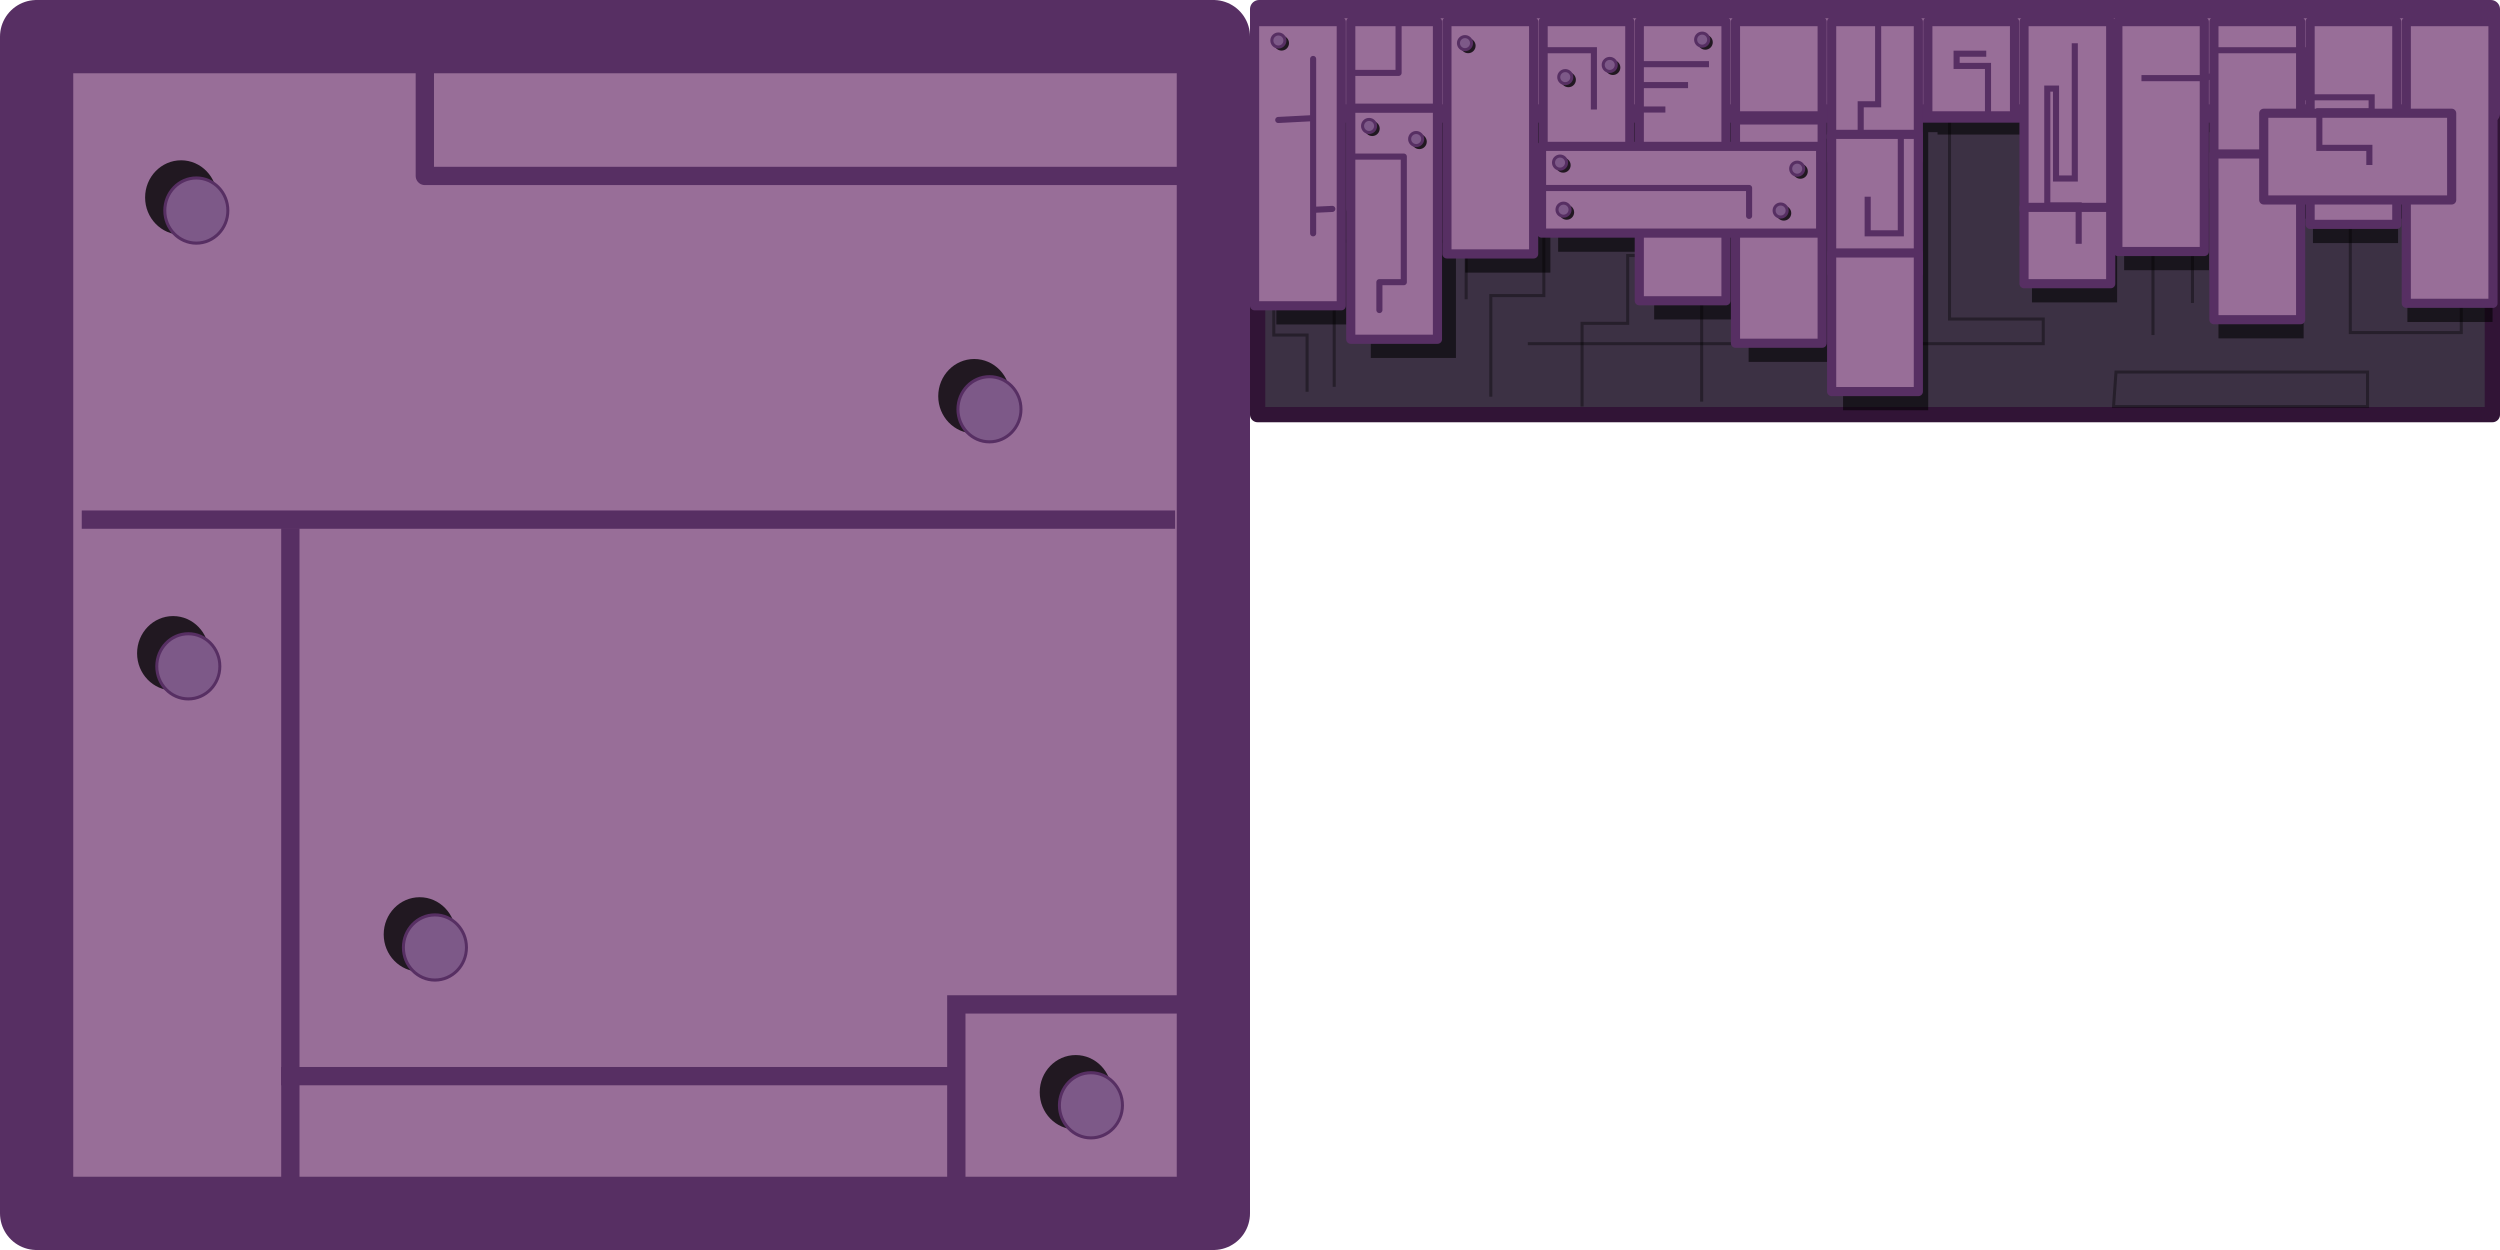<?xml version="1.0" encoding="UTF-8" standalone="no"?>
<!-- Created with Inkscape (http://www.inkscape.org/) -->

<svg
   xmlns:dc="http://purl.org/dc/elements/1.1/"
   xmlns:cc="http://creativecommons.org/ns#"
   xmlns:rdf="http://www.w3.org/1999/02/22-rdf-syntax-ns#"
   xmlns:svg="http://www.w3.org/2000/svg"
   xmlns="http://www.w3.org/2000/svg"
   xmlns:sodipodi="http://sodipodi.sourceforge.net/DTD/sodipodi-0.dtd"
   xmlns:inkscape="http://www.inkscape.org/namespaces/inkscape"
   width="4096"
   height="2048"
   id="svg2"
   version="1.1"
   inkscape:version="0.48.4 r9939"
   sodipodi:docname="03box.svg"
   inkscape:export-filename="C:\Users\Pedro\Desktop\box03.png"
   inkscape:export-xdpi="90"
   inkscape:export-ydpi="90">
  <defs
     id="defs4" />
  <sodipodi:namedview
     id="base"
     pagecolor="#ffffff"
     bordercolor="#666666"
     borderopacity="1.0"
     inkscape:pageopacity="0.0"
     inkscape:pageshadow="2"
     inkscape:zoom="0.24748737"
     inkscape:cx="1999.9651"
     inkscape:cy="1129.5482"
     inkscape:document-units="px"
     inkscape:current-layer="layer1"
     showgrid="false"
     fit-margin-top="0"
     fit-margin-left="0"
     fit-margin-right="0"
     fit-margin-bottom="0"
     inkscape:window-width="1366"
     inkscape:window-height="746"
     inkscape:window-x="-8"
     inkscape:window-y="563"
     inkscape:window-maximized="1" />
  <g
     inkscape:label="Capa 1"
     inkscape:groupmode="layer"
     id="layer1"
     transform="translate(182.355,882.394)">
    <rect
       style="fill:#986e98;fill-opacity:1;fill-rule:nonzero;stroke:#572f63;stroke-width:120;stroke-linejoin:round;stroke-miterlimit:4;stroke-opacity:1;stroke-dasharray:none"
       id="rect2996"
       width="1928"
       height="1928"
       x="-122.355"
       y="-822.394" />
    <path
       style="color:#000000;fill:none;stroke:#572f63;stroke-width:30;stroke-linecap:round;stroke-linejoin:round;stroke-miterlimit:4;stroke-opacity:1;stroke-dasharray:none;marker:none;visibility:visible;display:inline;overflow:visible;enable-background:accumulate"
       d="m 1757.403,-594.148 -1243.703,0 0,-174.246"
       id="path4307-5-5-8"
       inkscape:connector-curvature="0" />
    <path
       style="color:#000000;fill:none;stroke:#572f63;stroke-width:30;stroke-linecap:butt;stroke-linejoin:miter;stroke-miterlimit:4;stroke-opacity:1;stroke-dasharray:none;stroke-dashoffset:0;marker:none;visibility:visible;display:inline;overflow:visible;enable-background:accumulate"
       d="m 1384.478,1063.616 0,-300.386 370.274,0"
       id="path4319-3-3-9"
       inkscape:connector-curvature="0" />
    <path
       style="color:#000000;fill:none;stroke:#572f63;stroke-width:30;stroke-linecap:butt;stroke-linejoin:miter;stroke-miterlimit:4;stroke-opacity:1;stroke-dasharray:none;stroke-dashoffset:0;marker:none;visibility:visible;display:inline;overflow:visible;enable-background:accumulate"
       d="m 1742.957,-31.041 -1791.361,0"
       id="path4321-4-7-2"
       inkscape:connector-curvature="0" />
    <path
       style="color:#000000;fill:none;stroke:#572f63;stroke-width:30;stroke-linecap:butt;stroke-linejoin:miter;stroke-miterlimit:4;stroke-opacity:1;stroke-dasharray:none;stroke-dashoffset:0;marker:none;visibility:visible;display:inline;overflow:visible;enable-background:accumulate"
       d="m 1373.129,880.751 -1094.932,0"
       id="path4323-1-2-4"
       inkscape:connector-curvature="0" />
    <path
       style="color:#000000;fill:none;stroke:#572f63;stroke-width:30;stroke-linecap:butt;stroke-linejoin:miter;stroke-miterlimit:4;stroke-opacity:1;stroke-dasharray:none;stroke-dashoffset:0;marker:none;visibility:visible;display:inline;overflow:visible;enable-background:accumulate"
       d="m 293.351,1053.359 0,-1070.37"
       id="path4325-1-6-6"
       inkscape:connector-curvature="0" />
    <g
       transform="matrix(-3.689,0,0,-3.812,5073.746,-3359.99)"
       id="g4452-07-2-1-1">
      <path
         transform="matrix(1.223,0,0,1.223,-1428.432,-613.597)"
         d="m 2745.714,-162 c 0,5.523 -4.477,10 -10,10 -5.523,0 -10,-4.477 -10,-10 0,-5.523 4.477,-10 10,-10 5.523,0 10,4.477 10,10 z"
         sodipodi:ry="10"
         sodipodi:rx="10"
         sodipodi:cy="-162.00003"
         sodipodi:cx="2735.7144"
         id="path4335-6-78-2-4-7-9"
         style="color:#000000;fill:#000000;fill-opacity:0.779;stroke:none;stroke-width:10;marker:none;visibility:visible;display:inline;overflow:visible;enable-background:accumulate"
         sodipodi:type="arc" />
      <path
         transform="matrix(1.071,0,0,1.071,-1017.776,-642.516)"
         d="m 2745.714,-162 c 0,5.523 -4.477,10 -10,10 -5.523,0 -10,-4.477 -10,-10 0,-5.523 4.477,-10 10,-10 5.523,0 10,4.477 10,10 z"
         sodipodi:ry="10"
         sodipodi:rx="10"
         sodipodi:cy="-162.00003"
         sodipodi:cx="2735.7144"
         id="path4335-7-55-8-7-5"
         style="color:#000000;fill:#7d5988;fill-opacity:1;stroke:#572f63;stroke-width:1.245;stroke-miterlimit:4;stroke-opacity:1;stroke-dasharray:none;marker:none;visibility:visible;display:inline;overflow:visible;enable-background:accumulate"
         sodipodi:type="arc" />
    </g>
    <g
       transform="matrix(-3.689,0,0,-3.812,5052.667,-3654.03)"
       id="g4452-2-6-7-3">
      <path
         transform="matrix(1.223,0,0,1.223,-1428.432,-613.597)"
         d="m 2745.714,-162 c 0,5.523 -4.477,10 -10,10 -5.523,0 -10,-4.477 -10,-10 0,-5.523 4.477,-10 10,-10 5.523,0 10,4.477 10,10 z"
         sodipodi:ry="10"
         sodipodi:rx="10"
         sodipodi:cy="-162.00003"
         sodipodi:cx="2735.7144"
         id="path4335-6-78-14-5-7-2"
         style="color:#000000;fill:#000000;fill-opacity:0.779;stroke:none;stroke-width:10;marker:none;visibility:visible;display:inline;overflow:visible;enable-background:accumulate"
         sodipodi:type="arc" />
      <path
         transform="matrix(1.071,0,0,1.071,-1017.776,-642.516)"
         d="m 2745.714,-162 c 0,5.523 -4.477,10 -10,10 -5.523,0 -10,-4.477 -10,-10 0,-5.523 4.477,-10 10,-10 5.523,0 10,4.477 10,10 z"
         sodipodi:ry="10"
         sodipodi:rx="10"
         sodipodi:cy="-162.00003"
         sodipodi:cx="2735.7144"
         id="path4335-7-8-0-3-5"
         style="color:#000000;fill:#7d5988;fill-opacity:1;stroke:#572f63;stroke-width:1.245;stroke-miterlimit:4;stroke-opacity:1;stroke-dasharray:none;marker:none;visibility:visible;display:inline;overflow:visible;enable-background:accumulate"
         sodipodi:type="arc" />
    </g>
    <g
       transform="matrix(-3.689,0,0,-3.812,4917.813,-1921.475)"
       id="g4452-6-9-3-2"
       inkscape:transform-center-x="58.972212"
       inkscape:transform-center-y="-3.5145141">
      <path
         transform="matrix(1.223,0,0,1.223,-1428.432,-613.597)"
         d="m 2745.714,-162 c 0,5.523 -4.477,10 -10,10 -5.523,0 -10,-4.477 -10,-10 0,-5.523 4.477,-10 10,-10 5.523,0 10,4.477 10,10 z"
         sodipodi:ry="10"
         sodipodi:rx="10"
         sodipodi:cy="-162.00003"
         sodipodi:cx="2735.7144"
         id="path4335-6-78-4-0-5-5"
         style="color:#000000;fill:#000000;fill-opacity:0.779;stroke:none;stroke-width:10;marker:none;visibility:visible;display:inline;overflow:visible;enable-background:accumulate"
         sodipodi:type="arc" />
      <path
         transform="matrix(1.071,0,0,1.071,-1017.776,-642.516)"
         d="m 2745.714,-162 c 0,5.523 -4.477,10 -10,10 -5.523,0 -10,-4.477 -10,-10 0,-5.523 4.477,-10 10,-10 5.523,0 10,4.477 10,10 z"
         sodipodi:ry="10"
         sodipodi:rx="10"
         sodipodi:cy="-162.00003"
         sodipodi:cx="2735.7144"
         id="path4335-7-68-0-9-8"
         style="color:#000000;fill:#7d5988;fill-opacity:1;stroke:#572f63;stroke-width:1.245;stroke-miterlimit:4;stroke-opacity:1;stroke-dasharray:none;marker:none;visibility:visible;display:inline;overflow:visible;enable-background:accumulate"
         sodipodi:type="arc" />
    </g>
    <g
       transform="matrix(-3.689,0,0,-3.812,5745.193,-2155.618)"
       id="g4452-9-6-9-6">
      <path
         transform="matrix(1.223,0,0,1.223,-1428.432,-613.597)"
         d="m 2745.714,-162 c 0,5.523 -4.477,10 -10,10 -5.523,0 -10,-4.477 -10,-10 0,-5.523 4.477,-10 10,-10 5.523,0 10,4.477 10,10 z"
         sodipodi:ry="10"
         sodipodi:rx="10"
         sodipodi:cy="-162.00003"
         sodipodi:cx="2735.7144"
         id="path4335-6-78-8-1-8-7"
         style="color:#000000;fill:#000000;fill-opacity:0.779;stroke:none;stroke-width:10;marker:none;visibility:visible;display:inline;overflow:visible;enable-background:accumulate"
         sodipodi:type="arc" />
      <path
         transform="matrix(1.071,0,0,1.071,-1017.776,-642.516)"
         d="m 2745.714,-162 c 0,5.523 -4.477,10 -10,10 -5.523,0 -10,-4.477 -10,-10 0,-5.523 4.477,-10 10,-10 5.523,0 10,4.477 10,10 z"
         sodipodi:ry="10"
         sodipodi:rx="10"
         sodipodi:cy="-162.00003"
         sodipodi:cx="2735.7144"
         id="path4335-7-3-3-1-7"
         style="color:#000000;fill:#7d5988;fill-opacity:1;stroke:#572f63;stroke-width:1.245;stroke-miterlimit:4;stroke-opacity:1;stroke-dasharray:none;marker:none;visibility:visible;display:inline;overflow:visible;enable-background:accumulate"
         sodipodi:type="arc" />
    </g>
    <g
       transform="matrix(-3.689,0,0,-3.812,5476.426,-2079.385)"
       id="g4452-5-8-8-2">
      <path
         transform="matrix(1.223,0,0,1.223,-1428.432,-613.597)"
         d="m 2745.714,-162 c 0,5.523 -4.477,10 -10,10 -5.523,0 -10,-4.477 -10,-10 0,-5.523 4.477,-10 10,-10 5.523,0 10,4.477 10,10 z"
         sodipodi:ry="10"
         sodipodi:rx="10"
         sodipodi:cy="-162.00003"
         sodipodi:cx="2735.7144"
         id="path4335-6-78-5-9-2-2"
         style="color:#000000;fill:#000000;fill-opacity:0.779;stroke:none;stroke-width:10;marker:none;visibility:visible;display:inline;overflow:visible;enable-background:accumulate"
         sodipodi:type="arc" />
      <path
         transform="matrix(1.071,0,0,1.071,-1017.776,-642.516)"
         d="m 2745.714,-162 c 0,5.523 -4.477,10 -10,10 -5.523,0 -10,-4.477 -10,-10 0,-5.523 4.477,-10 10,-10 5.523,0 10,4.477 10,10 z"
         sodipodi:ry="10"
         sodipodi:rx="10"
         sodipodi:cy="-162.00003"
         sodipodi:cx="2735.7144"
         id="path4335-7-1-3-6-9"
         style="color:#000000;fill:#7d5988;fill-opacity:1;stroke:#572f63;stroke-width:1.245;stroke-miterlimit:4;stroke-opacity:1;stroke-dasharray:none;marker:none;visibility:visible;display:inline;overflow:visible;enable-background:accumulate"
         sodipodi:type="arc" />
    </g>
    <g
       transform="matrix(-4.823,0,0,-4.984,10661.189,-4278.892)"
       id="g4452-55-4-6-41">
      <path
         transform="matrix(1.223,0,0,1.223,-1428.432,-613.597)"
         d="m 2745.714,-162 c 0,5.523 -4.477,10 -10,10 -5.523,0 -10,-4.477 -10,-10 0,-5.523 4.477,-10 10,-10 5.523,0 10,4.477 10,10 z"
         sodipodi:ry="10"
         sodipodi:rx="10"
         sodipodi:cy="-162.00003"
         sodipodi:cx="2735.7144"
         id="path4335-6-78-84-4-0-9"
         style="color:#000000;fill:#000000;fill-opacity:0.779;stroke:none;stroke-width:10;marker:none;visibility:visible;display:inline;overflow:visible;enable-background:accumulate"
         sodipodi:type="arc" />
      <path
         transform="matrix(1.071,0,0,1.071,-1017.776,-642.516)"
         d="m 2745.714,-162 c 0,5.523 -4.477,10 -10,10 -5.523,0 -10,-4.477 -10,-10 0,-5.523 4.477,-10 10,-10 5.523,0 10,4.477 10,10 z"
         sodipodi:ry="10"
         sodipodi:rx="10"
         sodipodi:cy="-162.00003"
         sodipodi:cx="2735.7144"
         id="path4335-7-05-6-3-6"
         style="color:#000000;fill:#7d5988;fill-opacity:1;stroke:#572f63;stroke-width:0.952;stroke-miterlimit:4;stroke-opacity:1;stroke-dasharray:none;marker:none;visibility:visible;display:inline;overflow:visible;enable-background:accumulate"
         sodipodi:type="arc" />
    </g>
    <g
       transform="matrix(-4.823,0,0,-4.984,9361.726,-4604.456)"
       id="g4452-4-0-8-9">
      <path
         transform="matrix(1.223,0,0,1.223,-1428.432,-613.597)"
         d="m 2745.714,-162 c 0,5.523 -4.477,10 -10,10 -5.523,0 -10,-4.477 -10,-10 0,-5.523 4.477,-10 10,-10 5.523,0 10,4.477 10,10 z"
         sodipodi:ry="10"
         sodipodi:rx="10"
         sodipodi:cy="-162.00003"
         sodipodi:cx="2735.7144"
         id="path4335-6-78-7-6-0-82"
         style="color:#000000;fill:#000000;fill-opacity:0.779;stroke:none;stroke-width:10;marker:none;visibility:visible;display:inline;overflow:visible;enable-background:accumulate"
         sodipodi:type="arc" />
      <path
         transform="matrix(1.071,0,0,1.071,-1017.776,-642.516)"
         d="m 2745.714,-162 c 0,5.523 -4.477,10 -10,10 -5.523,0 -10,-4.477 -10,-10 0,-5.523 4.477,-10 10,-10 5.523,0 10,4.477 10,10 z"
         sodipodi:ry="10"
         sodipodi:rx="10"
         sodipodi:cy="-162.00003"
         sodipodi:cx="2735.7144"
         id="path4335-7-2-6-1-5"
         style="color:#000000;fill:#7d5988;fill-opacity:1;stroke:#572f63;stroke-width:0.952;stroke-miterlimit:4;stroke-opacity:1;stroke-dasharray:none;marker:none;visibility:visible;display:inline;overflow:visible;enable-background:accumulate"
         sodipodi:type="arc" />
    </g>
    <g
       transform="matrix(-4.823,0,0,-4.984,9752.643,-3397.077)"
       id="g4452-55-4-6-41-1">
      <path
         transform="matrix(1.223,0,0,1.223,-1428.432,-613.597)"
         d="m 2745.714,-162 c 0,5.523 -4.477,10 -10,10 -5.523,0 -10,-4.477 -10,-10 0,-5.523 4.477,-10 10,-10 5.523,0 10,4.477 10,10 z"
         sodipodi:ry="10"
         sodipodi:rx="10"
         sodipodi:cy="-162.00003"
         sodipodi:cx="2735.7144"
         id="path4335-6-78-84-4-0-9-7"
         style="color:#000000;fill:#000000;fill-opacity:0.779;stroke:none;stroke-width:10;marker:none;visibility:visible;display:inline;overflow:visible;enable-background:accumulate"
         sodipodi:type="arc" />
      <path
         transform="matrix(1.071,0,0,1.071,-1017.776,-642.516)"
         d="m 2745.714,-162 c 0,5.523 -4.477,10 -10,10 -5.523,0 -10,-4.477 -10,-10 0,-5.523 4.477,-10 10,-10 5.523,0 10,4.477 10,10 z"
         sodipodi:ry="10"
         sodipodi:rx="10"
         sodipodi:cy="-162.00003"
         sodipodi:cx="2735.7144"
         id="path4335-7-05-6-3-6-4"
         style="color:#000000;fill:#7d5988;fill-opacity:1;stroke:#572f63;stroke-width:0.952;stroke-miterlimit:4;stroke-opacity:1;stroke-dasharray:none;marker:none;visibility:visible;display:inline;overflow:visible;enable-background:accumulate"
         sodipodi:type="arc" />
    </g>
    <g
       transform="matrix(-4.823,0,0,-4.984,9348.582,-3857.706)"
       id="g4452-55-4-6-41-0">
      <path
         transform="matrix(1.223,0,0,1.223,-1428.432,-613.597)"
         d="m 2745.714,-162 c 0,5.523 -4.477,10 -10,10 -5.523,0 -10,-4.477 -10,-10 0,-5.523 4.477,-10 10,-10 5.523,0 10,4.477 10,10 z"
         sodipodi:ry="10"
         sodipodi:rx="10"
         sodipodi:cy="-162.00003"
         sodipodi:cx="2735.7144"
         id="path4335-6-78-84-4-0-9-9"
         style="color:#000000;fill:#000000;fill-opacity:0.779;stroke:none;stroke-width:10;marker:none;visibility:visible;display:inline;overflow:visible;enable-background:accumulate"
         sodipodi:type="arc" />
      <path
         transform="matrix(1.071,0,0,1.071,-1017.776,-642.516)"
         d="m 2745.714,-162 c 0,5.523 -4.477,10 -10,10 -5.523,0 -10,-4.477 -10,-10 0,-5.523 4.477,-10 10,-10 5.523,0 10,4.477 10,10 z"
         sodipodi:ry="10"
         sodipodi:rx="10"
         sodipodi:cy="-162.00003"
         sodipodi:cx="2735.7144"
         id="path4335-7-05-6-3-6-48"
         style="color:#000000;fill:#7d5988;fill-opacity:1;stroke:#572f63;stroke-width:0.952;stroke-miterlimit:4;stroke-opacity:1;stroke-dasharray:none;marker:none;visibility:visible;display:inline;overflow:visible;enable-background:accumulate"
         sodipodi:type="arc" />
    </g>
    <g
       transform="matrix(-4.823,0,0,-4.984,10827.445,-3138.478)"
       id="g4452-55-4-6-41-8">
      <path
         transform="matrix(1.223,0,0,1.223,-1428.432,-613.597)"
         d="m 2745.714,-162 c 0,5.523 -4.477,10 -10,10 -5.523,0 -10,-4.477 -10,-10 0,-5.523 4.477,-10 10,-10 5.523,0 10,4.477 10,10 z"
         sodipodi:ry="10"
         sodipodi:rx="10"
         sodipodi:cy="-162.00003"
         sodipodi:cx="2735.7144"
         id="path4335-6-78-84-4-0-9-2"
         style="color:#000000;fill:#000000;fill-opacity:0.779;stroke:none;stroke-width:10;marker:none;visibility:visible;display:inline;overflow:visible;enable-background:accumulate"
         sodipodi:type="arc" />
      <path
         transform="matrix(1.071,0,0,1.071,-1017.776,-642.516)"
         d="m 2745.714,-162 c 0,5.523 -4.477,10 -10,10 -5.523,0 -10,-4.477 -10,-10 0,-5.523 4.477,-10 10,-10 5.523,0 10,4.477 10,10 z"
         sodipodi:ry="10"
         sodipodi:rx="10"
         sodipodi:cy="-162.00003"
         sodipodi:cx="2735.7144"
         id="path4335-7-05-6-3-6-45"
         style="color:#000000;fill:#7d5988;fill-opacity:1;stroke:#572f63;stroke-width:0.952;stroke-miterlimit:4;stroke-opacity:1;stroke-dasharray:none;marker:none;visibility:visible;display:inline;overflow:visible;enable-background:accumulate"
         sodipodi:type="arc" />
    </g>
    <g
       id="g4031"
       transform="translate(-1.805,-1103.514)">
      <rect
         y="348.092"
         x="1879.95"
         height="552.355"
         width="2023"
         id="rect2996-4-8-5"
         style="fill:#3c3144;fill-opacity:1;fill-rule:nonzero;stroke:#311436;stroke-width:25;stroke-linejoin:round;stroke-miterlimit:4;stroke-opacity:1;stroke-dasharray:none" />
      <g
         id="g3862"
         transform="translate(1.805,1103.514)">
        <path
           style="color:#000000;fill:none;stroke:#000000;stroke-width:5;stroke-linecap:butt;stroke-linejoin:miter;stroke-miterlimit:4;stroke-opacity:0.37;stroke-dasharray:none;stroke-dashoffset:0;marker:none;visibility:visible;display:inline;overflow:visible;enable-background:accumulate"
           d="m 2592.052,666.111 0,-136.371 74.751,0 0,-111.117 53.538,0"
           id="path3076"
           inkscape:connector-curvature="0"
           transform="translate(-182.355,-882.394)" />
        <path
           style="color:#000000;fill:none;stroke:#000000;stroke-width:5;stroke-linecap:butt;stroke-linejoin:miter;stroke-miterlimit:4;stroke-opacity:0.37;stroke-dasharray:none;stroke-dashoffset:0;marker:none;visibility:visible;display:inline;overflow:visible;enable-background:accumulate"
           d="m 2442.549,649.949 0,-165.665 86.873,0 0,-248.498"
           id="path3846"
           inkscape:connector-curvature="0"
           transform="translate(-182.355,-882.394)" />
        <path
           style="color:#000000;fill:none;stroke:#000000;stroke-width:5;stroke-linecap:butt;stroke-linejoin:miter;stroke-miterlimit:4;stroke-opacity:0.37;stroke-dasharray:none;stroke-dashoffset:0;marker:none;visibility:visible;display:inline;overflow:visible;enable-background:accumulate"
           d="m 2503.158,563.076 844.488,0 0,-40.406 -153.543,0 0,-349.513"
           id="path3848"
           inkscape:connector-curvature="0"
           transform="translate(-182.355,-882.394)" />
        <path
           style="color:#000000;fill:none;stroke:#000000;stroke-width:5;stroke-linecap:butt;stroke-linejoin:miter;stroke-miterlimit:4;stroke-opacity:0.37;stroke-dasharray:none;stroke-dashoffset:0;marker:none;visibility:visible;display:inline;overflow:visible;enable-background:accumulate"
           d="m 2185.97,633.786 0,-238.396 216.173,0 0,94.954"
           id="path3850"
           inkscape:connector-curvature="0"
           transform="translate(-182.355,-882.394)" />
        <path
           style="color:#000000;fill:none;stroke:#000000;stroke-width:5;stroke-linecap:butt;stroke-linejoin:miter;stroke-miterlimit:4;stroke-opacity:0.37;stroke-dasharray:none;stroke-dashoffset:0;marker:none;visibility:visible;display:inline;overflow:visible;enable-background:accumulate"
           d="m 2141.523,641.868 0,-92.934 -54.548,0 0,-109.096"
           id="path3852"
           inkscape:connector-curvature="0"
           transform="translate(-182.355,-882.394)" />
        <path
           style="color:#000000;fill:none;stroke:#000000;stroke-width:5;stroke-linecap:butt;stroke-linejoin:miter;stroke-miterlimit:4;stroke-opacity:0.37;stroke-dasharray:none;stroke-dashoffset:0;marker:none;visibility:visible;display:inline;overflow:visible;enable-background:accumulate"
           d="m 3466.844,609.543 412.142,0 0,56.569 -416.183,0 z"
           id="path3854"
           inkscape:connector-curvature="0"
           transform="translate(-182.355,-882.394)" />
        <path
           style="color:#000000;fill:none;stroke:#000000;stroke-width:5;stroke-linecap:butt;stroke-linejoin:miter;stroke-miterlimit:4;stroke-opacity:0.37;stroke-dasharray:none;stroke-dashoffset:0;marker:none;visibility:visible;display:inline;overflow:visible;enable-background:accumulate"
           d="m 3850.702,330.741 0,214.152 181.827,0 0,-181.827"
           id="path3856"
           inkscape:connector-curvature="0"
           transform="translate(-182.355,-882.394)" />
        <path
           style="color:#000000;fill:none;stroke:#000000;stroke-width:5;stroke-linecap:butt;stroke-linejoin:miter;stroke-miterlimit:4;stroke-opacity:0.37;stroke-dasharray:none;stroke-dashoffset:0;marker:none;visibility:visible;display:inline;overflow:visible;enable-background:accumulate"
           d="m 3527.453,548.934 0,-246.477 64.65,0 0,193.949"
           id="path3858"
           inkscape:connector-curvature="0"
           transform="translate(-182.355,-882.394)" />
        <path
           style="color:#000000;fill:none;stroke:#000000;stroke-width:5;stroke-linecap:butt;stroke-linejoin:miter;stroke-miterlimit:4;stroke-opacity:0.37;stroke-dasharray:none;stroke-dashoffset:0;marker:none;visibility:visible;display:inline;overflow:visible;enable-background:accumulate"
           d="m 2788.021,431.756 0,226.274"
           id="path3860"
           inkscape:connector-curvature="0"
           transform="translate(-182.355,-882.394)" />
      </g>
      <path
         inkscape:connector-curvature="0"
         id="rect2996-4-2"
         d="m 1917.977,266.754 0,20.469 -7.366,0 0,465.469 139.486,0 0,-315 15.253,0 0,156.156 0,213.75 139.516,0 0,-369.906 15.253,0 0,230.094 139.486,0 0,-230.094 15.284,0 0,53.875 -2.578,0 0,142.062 157.316,0 0,110.875 139.486,0 0,-110.875 15.284,0 0,180.438 139.486,0 0,-365.781 -139.486,0 0,43.281 -15.284,0 0,-53.875 15.284,0 0,3.875 139.486,0 0,-3.875 15.253,0 0,76.625 0,184.688 0,194.281 139.516,0 0,-227.094 0,-194.281 0,-34.219 15.253,0 0,3.875 139.486,0 0,-3.875 15.253,0 0,157.438 0,121.438 139.516,0 0,-125.062 0,-153.812 11.478,0 0,226.125 139.117,0 0,-226.125 15.468,0 0,121.062 0,216.75 139.516,0 0,-196.156 15.253,0 0,40.031 139.486,0 0,-40.031 15.253,0 0,169.312 139.516,0 0,-461.438 -3.437,0 0,-20.469 -1981.832,0 z m 596.397,170.938 15.253,0 0,53.875 -15.253,0 0,-53.875 z"
         style="fill:#000000;fill-opacity:0.579;fill-rule:nonzero;stroke:none" />
      <rect
         y="236.121"
         x="1882.45"
         height="170.963"
         width="2018"
         id="rect2996-4"
         style="fill:#986e98;fill-opacity:1;fill-rule:nonzero;stroke:#572f63;stroke-width:30;stroke-linejoin:round;stroke-miterlimit:4;stroke-opacity:1;stroke-dasharray:none" />
      <g
         style="fill:#986e98;fill-opacity:1;stroke:#572f63;stroke-opacity:1"
         id="g4170"
         transform="translate(1.805,1103.514)">
        <rect
           style="color:#000000;fill:#986e98;fill-opacity:1;fill-rule:nonzero;stroke:#572f63;stroke-width:15;stroke-linecap:round;stroke-linejoin:round;stroke-miterlimit:4;stroke-opacity:1;stroke-dasharray:none;stroke-dashoffset:0;marker:none;visibility:visible;display:inline;overflow:visible;enable-background:accumulate"
           id="rect3787-45"
           width="141.66"
           height="376.6"
           x="3287.53"
           y="-846.922" />
        <rect
           style="color:#000000;fill:#986e98;fill-opacity:1;fill-rule:nonzero;stroke:#572f63;stroke-width:15;stroke-linecap:round;stroke-linejoin:round;stroke-miterlimit:4;stroke-opacity:1;stroke-dasharray:none;stroke-dashoffset:0;marker:none;visibility:visible;display:inline;overflow:visible;enable-background:accumulate"
           id="rect3787"
           width="142.044"
           height="465.493"
           x="1873.145"
           y="-846.922" />
        <rect
           style="color:#000000;fill:#986e98;fill-opacity:1;fill-rule:nonzero;stroke:#572f63;stroke-width:15;stroke-linecap:round;stroke-linejoin:round;stroke-miterlimit:4;stroke-opacity:1;stroke-dasharray:none;stroke-dashoffset:0;marker:none;visibility:visible;display:inline;overflow:visible;enable-background:accumulate"
           id="rect3787-1"
           width="142.044"
           height="306.648"
           x="2030.724"
           y="-846.922" />
        <rect
           style="color:#000000;fill:#986e98;fill-opacity:1;fill-rule:nonzero;stroke:#572f63;stroke-width:15;stroke-linecap:round;stroke-linejoin:round;stroke-miterlimit:4;stroke-opacity:1;stroke-dasharray:none;stroke-dashoffset:0;marker:none;visibility:visible;display:inline;overflow:visible;enable-background:accumulate"
           id="rect3787-7"
           width="142.044"
           height="380.572"
           x="2188.304"
           y="-846.922" />
        <rect
           style="color:#000000;fill:#986e98;fill-opacity:1;fill-rule:nonzero;stroke:#572f63;stroke-width:15;stroke-linecap:round;stroke-linejoin:round;stroke-miterlimit:4;stroke-opacity:1;stroke-dasharray:none;stroke-dashoffset:0;marker:none;visibility:visible;display:inline;overflow:visible;enable-background:accumulate"
           id="rect3787-4"
           width="142.044"
           height="301.172"
           x="2345.884"
           y="-846.922" />
        <rect
           style="color:#000000;fill:#986e98;fill-opacity:1;fill-rule:nonzero;stroke:#572f63;stroke-width:15;stroke-linecap:round;stroke-linejoin:round;stroke-miterlimit:4;stroke-opacity:1;stroke-dasharray:none;stroke-dashoffset:0;marker:none;visibility:visible;display:inline;overflow:visible;enable-background:accumulate"
           id="rect3787-0"
           width="142.044"
           height="457.298"
           x="2503.464"
           y="-846.922" />
        <rect
           style="color:#000000;fill:#986e98;fill-opacity:1;fill-rule:nonzero;stroke:#572f63;stroke-width:15;stroke-linecap:round;stroke-linejoin:round;stroke-miterlimit:4;stroke-opacity:1;stroke-dasharray:none;stroke-dashoffset:0;marker:none;visibility:visible;display:inline;overflow:visible;enable-background:accumulate"
           id="rect3787-9"
           width="142.044"
           height="154.366"
           x="2661.043"
           y="-846.922" />
        <rect
           style="color:#000000;fill:#986e98;fill-opacity:1;fill-rule:nonzero;stroke:#572f63;stroke-width:15;stroke-linecap:round;stroke-linejoin:round;stroke-miterlimit:4;stroke-opacity:1;stroke-dasharray:none;stroke-dashoffset:0;marker:none;visibility:visible;display:inline;overflow:visible;enable-background:accumulate"
           id="rect3787-48"
           width="142.044"
           height="227.097"
           x="2818.623"
           y="-846.922" />
        <rect
           style="color:#000000;fill:#986e98;fill-opacity:1;fill-rule:nonzero;stroke:#572f63;stroke-width:15;stroke-linecap:round;stroke-linejoin:round;stroke-miterlimit:4;stroke-opacity:1;stroke-dasharray:none;stroke-dashoffset:0;marker:none;visibility:visible;display:inline;overflow:visible;enable-background:accumulate"
           id="rect3787-8"
           width="142.044"
           height="154.366"
           x="2976.203"
           y="-846.922" />
        <rect
           style="color:#000000;fill:#986e98;fill-opacity:1;fill-rule:nonzero;stroke:#572f63;stroke-width:15;stroke-linecap:round;stroke-linejoin:round;stroke-miterlimit:4;stroke-opacity:1;stroke-dasharray:none;stroke-dashoffset:0;marker:none;visibility:visible;display:inline;overflow:visible;enable-background:accumulate"
           id="rect3787-2"
           width="142.044"
           height="307.909"
           x="3133.782"
           y="-846.922" />
        <rect
           style="color:#000000;fill:#986e98;fill-opacity:1;fill-rule:nonzero;stroke:#572f63;stroke-width:15;stroke-linecap:round;stroke-linejoin:round;stroke-miterlimit:4;stroke-opacity:1;stroke-dasharray:none;stroke-dashoffset:0;marker:none;visibility:visible;display:inline;overflow:visible;enable-background:accumulate"
           id="rect3787-9-5"
           width="142.044"
           height="271.544"
           x="3444.942"
           y="-846.922" />
        <rect
           style="color:#000000;fill:#986e98;fill-opacity:1;fill-rule:nonzero;stroke:#572f63;stroke-width:15;stroke-linecap:round;stroke-linejoin:round;stroke-miterlimit:4;stroke-opacity:1;stroke-dasharray:none;stroke-dashoffset:0;marker:none;visibility:visible;display:inline;overflow:visible;enable-background:accumulate"
           id="rect3787-48-1"
           width="142.044"
           height="332.153"
           x="3602.521"
           y="-846.922" />
        <rect
           style="color:#000000;fill:#986e98;fill-opacity:1;fill-rule:nonzero;stroke:#572f63;stroke-width:15;stroke-linecap:round;stroke-linejoin:round;stroke-miterlimit:4;stroke-opacity:1;stroke-dasharray:none;stroke-dashoffset:0;marker:none;visibility:visible;display:inline;overflow:visible;enable-background:accumulate"
           id="rect3787-8-7"
           width="142.044"
           height="461.453"
           x="3760.101"
           y="-846.922" />
        <rect
           style="color:#000000;fill:#986e98;fill-opacity:1;fill-rule:nonzero;stroke:#572f63;stroke-width:15;stroke-linecap:round;stroke-linejoin:round;stroke-miterlimit:4;stroke-opacity:1;stroke-dasharray:none;stroke-dashoffset:0;marker:none;visibility:visible;display:inline;overflow:visible;enable-background:accumulate"
           id="rect3787-9-52"
           width="142.044"
           height="365.795"
           x="2661.043"
           y="-685.862" />
        <rect
           style="color:#000000;fill:#986e98;fill-opacity:1;fill-rule:nonzero;stroke:#572f63;stroke-width:15;stroke-linecap:round;stroke-linejoin:round;stroke-miterlimit:4;stroke-opacity:1;stroke-dasharray:none;stroke-dashoffset:0;marker:none;visibility:visible;display:inline;overflow:visible;enable-background:accumulate"
           id="rect3787-48-7"
           width="142.044"
           height="227.097"
           x="2818.623"
           y="-662.228" />
        <rect
           style="color:#000000;fill:#986e98;fill-opacity:1;fill-rule:nonzero;stroke:#572f63;stroke-width:15;stroke-linecap:round;stroke-linejoin:round;stroke-miterlimit:4;stroke-opacity:1;stroke-dasharray:none;stroke-dashoffset:0;marker:none;visibility:visible;display:inline;overflow:visible;enable-background:accumulate"
           id="rect3787-48-6"
           width="142.044"
           height="227.097"
           x="2818.623"
           y="-467.942" />
        <rect
           style="color:#000000;fill:#986e98;fill-opacity:1;fill-rule:nonzero;stroke:#572f63;stroke-width:15;stroke-linecap:round;stroke-linejoin:round;stroke-miterlimit:4;stroke-opacity:1;stroke-dasharray:none;stroke-dashoffset:0;marker:none;visibility:visible;display:inline;overflow:visible;enable-background:accumulate"
           id="rect3787-0-1"
           width="142.044"
           height="457.298"
           x="500.515"
           y="2343.282"
           transform="matrix(0,-1,1,0,0,0)" />
        <rect
           style="color:#000000;fill:#986e98;fill-opacity:1;fill-rule:nonzero;stroke:#572f63;stroke-width:15;stroke-linecap:round;stroke-linejoin:round;stroke-miterlimit:4;stroke-opacity:1;stroke-dasharray:none;stroke-dashoffset:0;marker:none;visibility:visible;display:inline;overflow:visible;enable-background:accumulate"
           id="rect3787-2-4"
           width="142.044"
           height="125.052"
           x="3133.782"
           y="-542.634" />
        <rect
           style="color:#000000;fill:#986e98;fill-opacity:1;fill-rule:nonzero;stroke:#572f63;stroke-width:15;stroke-linecap:round;stroke-linejoin:round;stroke-miterlimit:4;stroke-opacity:1;stroke-dasharray:none;stroke-dashoffset:0;marker:none;visibility:visible;display:inline;overflow:visible;enable-background:accumulate"
           id="rect3787-9-5-2"
           width="142.044"
           height="271.544"
           x="3444.942"
           y="-630.166" />
        <rect
           style="color:#000000;fill:#986e98;fill-opacity:1;fill-rule:nonzero;stroke:#572f63;stroke-width:15;stroke-linecap:round;stroke-linejoin:round;stroke-miterlimit:4;stroke-opacity:1;stroke-dasharray:none;stroke-dashoffset:0;marker:none;visibility:visible;display:inline;overflow:visible;enable-background:accumulate"
           id="rect3787-8-7-3"
           width="142.044"
           height="378.595"
           x="2030.724"
           y="-705.12" />
        <rect
           style="color:#000000;fill:#986e98;fill-opacity:1;fill-rule:nonzero;stroke:#572f63;stroke-width:15;stroke-linecap:round;stroke-linejoin:round;stroke-miterlimit:4;stroke-opacity:1;stroke-dasharray:none;stroke-dashoffset:0;marker:none;visibility:visible;display:inline;overflow:visible;enable-background:accumulate"
           id="rect3787-2-2"
           width="142.044"
           height="307.909"
           x="-696.844"
           y="-3834.456"
           transform="matrix(0,1,-1,0,0,0)" />
      </g>
      <path
         inkscape:connector-curvature="0"
         id="path4307"
         d="m 2348.021,529.121 337.143,0 0,45.714"
         style="color:#000000;fill:none;stroke:#572f63;stroke-width:10;stroke-linecap:round;stroke-linejoin:round;stroke-miterlimit:4;stroke-opacity:1;stroke-dasharray:none;marker:none;visibility:visible;display:inline;overflow:visible;enable-background:accumulate" />
      <path
         inkscape:connector-curvature="0"
         id="path4309"
         d="m 2033.735,477.692 85.714,0 0,205.714 -40,0 0,45.714"
         style="color:#000000;fill:none;stroke:#572f63;stroke-width:10;stroke-linecap:round;stroke-linejoin:round;stroke-miterlimit:4;stroke-opacity:1;stroke-dasharray:none;stroke-dashoffset:0;marker:none;visibility:visible;display:inline;overflow:visible;enable-background:accumulate" />
      <path
         inkscape:connector-curvature="0"
         id="path4311"
         d="m 2036.592,340.549 74.286,0 0,-80"
         style="color:#000000;fill:none;stroke:#572f63;stroke-width:10;stroke-linecap:round;stroke-linejoin:round;stroke-miterlimit:4;stroke-opacity:1;stroke-dasharray:none;stroke-dashoffset:0;marker:none;visibility:visible;display:inline;overflow:visible;enable-background:accumulate" />
      <path
         inkscape:connector-curvature="0"
         id="path4313"
         d="m 1970.878,317.692 0,285.714"
         style="color:#000000;fill:none;stroke:#572f63;stroke-width:10;stroke-linecap:round;stroke-linejoin:round;stroke-miterlimit:4;stroke-opacity:1;stroke-dasharray:none;stroke-dashoffset:0;marker:none;visibility:visible;display:inline;overflow:visible;enable-background:accumulate" />
      <path
         sodipodi:nodetypes="cc"
         inkscape:connector-curvature="0"
         id="path4315"
         d="m 1913.735,417.692 54.286,-2.857"
         style="color:#000000;fill:none;stroke:#572f63;stroke-width:10;stroke-linecap:round;stroke-linejoin:round;stroke-miterlimit:4;stroke-opacity:1;stroke-dasharray:none;stroke-dashoffset:0;marker:none;visibility:visible;display:inline;overflow:visible;enable-background:accumulate" />
      <path
         sodipodi:nodetypes="cc"
         inkscape:connector-curvature="0"
         id="path4317"
         d="m 1972.307,564.835 30,-1.429"
         style="color:#000000;fill:none;stroke:#572f63;stroke-width:10;stroke-linecap:round;stroke-linejoin:round;stroke-miterlimit:4;stroke-opacity:1;stroke-dasharray:none;stroke-dashoffset:0;marker:none;visibility:visible;display:inline;overflow:visible;enable-background:accumulate" />
      <path
         inkscape:connector-curvature="0"
         id="path4319"
         d="m 2349.45,303.406 81.429,0 0,97.143"
         style="color:#000000;fill:none;stroke:#572f63;stroke-width:10;stroke-linecap:butt;stroke-linejoin:miter;stroke-miterlimit:4;stroke-opacity:1;stroke-dasharray:none;stroke-dashoffset:0;marker:none;visibility:visible;display:inline;overflow:visible;enable-background:accumulate" />
      <path
         inkscape:connector-curvature="0"
         id="path4321"
         d="m 2510.878,326.263 108.571,0"
         style="color:#000000;fill:none;stroke:#572f63;stroke-width:10;stroke-linecap:butt;stroke-linejoin:miter;stroke-miterlimit:4;stroke-opacity:1;stroke-dasharray:none;stroke-dashoffset:0;marker:none;visibility:visible;display:inline;overflow:visible;enable-background:accumulate" />
      <path
         inkscape:connector-curvature="0"
         id="path4323"
         d="m 2510.878,360.549 74.286,0"
         style="color:#000000;fill:none;stroke:#572f63;stroke-width:10;stroke-linecap:butt;stroke-linejoin:miter;stroke-miterlimit:4;stroke-opacity:1;stroke-dasharray:none;stroke-dashoffset:0;marker:none;visibility:visible;display:inline;overflow:visible;enable-background:accumulate" />
      <path
         inkscape:connector-curvature="0"
         id="path4325"
         d="m 2508.021,400.549 40,0"
         style="color:#000000;fill:none;stroke:#572f63;stroke-width:10;stroke-linecap:butt;stroke-linejoin:miter;stroke-miterlimit:4;stroke-opacity:1;stroke-dasharray:none;stroke-dashoffset:0;marker:none;visibility:visible;display:inline;overflow:visible;enable-background:accumulate" />
      <path
         inkscape:connector-curvature="0"
         id="path4327"
         d="m 2896.593,257.692 0,134.286 -28.571,0 0,48.571 65.714,0 0,162.857 -54.286,0 0,-60"
         style="color:#000000;fill:none;stroke:#572f63;stroke-width:10;stroke-linecap:butt;stroke-linejoin:miter;stroke-miterlimit:4;stroke-opacity:1;stroke-dasharray:none;stroke-dashoffset:0;marker:none;visibility:visible;display:inline;overflow:visible;enable-background:accumulate" />
      <path
         inkscape:connector-curvature="0"
         id="path4329"
         d="m 3076.593,409.121 0,-80 -51.428,0 0,-20 48.571,0"
         style="color:#000000;fill:none;stroke:#572f63;stroke-width:10;stroke-linecap:butt;stroke-linejoin:miter;stroke-miterlimit:4;stroke-opacity:1;stroke-dasharray:none;stroke-dashoffset:0;marker:none;visibility:visible;display:inline;overflow:visible;enable-background:accumulate" />
      <path
         sodipodi:nodetypes="cccccccc"
         inkscape:connector-curvature="0"
         id="path4331"
         d="m 3225.164,620.549 0,-62.857 -51.428,0 0,-191.429 14.286,0 0,147.309 30.752,0 0,-221.594"
         style="color:#000000;fill:none;stroke:#572f63;stroke-width:10;stroke-linecap:butt;stroke-linejoin:miter;stroke-miterlimit:4;stroke-opacity:1;stroke-dasharray:none;stroke-dashoffset:0;marker:none;visibility:visible;display:inline;overflow:visible;enable-background:accumulate" />
      <path
         sodipodi:nodetypes="cccccccccccc"
         inkscape:connector-curvature="0"
         id="path4333"
         d="m 3328.021,349.121 102.857,0 16.709,-4.477 0,-41.237 146.148,0 0,77.143 111.428,0 0,22.857 -85.714,0 0,60 81.951,0 0,28.086"
         style="color:#000000;fill:none;stroke:#572f63;stroke-width:10;stroke-linecap:butt;stroke-linejoin:miter;stroke-miterlimit:4;stroke-opacity:1;stroke-dasharray:none;stroke-dashoffset:0;marker:none;visibility:visible;display:inline;overflow:visible;enable-background:accumulate" />
      <g
         id="g4452"
         transform="translate(1.805,1103.514)">
        <path
           sodipodi:type="arc"
           style="color:#000000;fill:#000000;fill-opacity:0.779;stroke:none;stroke-width:10;marker:none;visibility:visible;display:inline;overflow:visible;enable-background:accumulate"
           id="path4335-6-78"
           sodipodi:cx="2735.7144"
           sodipodi:cy="-162.00003"
           sodipodi:rx="10"
           sodipodi:ry="10"
           d="m 2745.714,-162 c 0,5.523 -4.477,10 -10,10 -5.523,0 -10,-4.477 -10,-10 0,-5.523 4.477,-10 10,-10 5.523,0 10,4.477 10,10 z"
           transform="matrix(1.223,0,0,1.223,-1428.432,-613.597)" />
        <path
           sodipodi:type="arc"
           style="color:#000000;fill:#7d5988;fill-opacity:1;stroke:#572f63;stroke-width:4.667;stroke-miterlimit:4;stroke-opacity:1;stroke-dasharray:none;marker:none;visibility:visible;display:inline;overflow:visible;enable-background:accumulate"
           id="path4335-7"
           sodipodi:cx="2735.7144"
           sodipodi:cy="-162.00003"
           sodipodi:rx="10"
           sodipodi:ry="10"
           d="m 2745.714,-162 c 0,5.523 -4.477,10 -10,10 -5.523,0 -10,-4.477 -10,-10 0,-5.523 4.477,-10 10,-10 5.523,0 10,4.477 10,10 z"
           transform="matrix(1.071,0,0,1.071,-1017.776,-642.516)" />
      </g>
      <g
         id="g4452-8"
         transform="translate(150.376,1243.514)">
        <path
           sodipodi:type="arc"
           style="color:#000000;fill:#000000;fill-opacity:0.779;stroke:none;stroke-width:10;marker:none;visibility:visible;display:inline;overflow:visible;enable-background:accumulate"
           id="path4335-6-78-1"
           sodipodi:cx="2735.7144"
           sodipodi:cy="-162.00003"
           sodipodi:rx="10"
           sodipodi:ry="10"
           d="m 2745.714,-162 c 0,5.523 -4.477,10 -10,10 -5.523,0 -10,-4.477 -10,-10 0,-5.523 4.477,-10 10,-10 5.523,0 10,4.477 10,10 z"
           transform="matrix(1.223,0,0,1.223,-1428.432,-613.597)" />
        <path
           sodipodi:type="arc"
           style="color:#000000;fill:#7d5988;fill-opacity:1;stroke:#572f63;stroke-width:4.667;stroke-miterlimit:4;stroke-opacity:1;stroke-dasharray:none;marker:none;visibility:visible;display:inline;overflow:visible;enable-background:accumulate"
           id="path4335-7-6"
           sodipodi:cx="2735.7144"
           sodipodi:cy="-162.00003"
           sodipodi:rx="10"
           sodipodi:ry="10"
           d="m 2745.714,-162 c 0,5.523 -4.477,10 -10,10 -5.523,0 -10,-4.477 -10,-10 0,-5.523 4.477,-10 10,-10 5.523,0 10,4.477 10,10 z"
           transform="matrix(1.071,0,0,1.071,-1017.776,-642.516)" />
      </g>
      <g
         id="g4452-0"
         transform="translate(227.519,1264.943)">
        <path
           sodipodi:type="arc"
           style="color:#000000;fill:#000000;fill-opacity:0.779;stroke:none;stroke-width:10;marker:none;visibility:visible;display:inline;overflow:visible;enable-background:accumulate"
           id="path4335-6-78-9"
           sodipodi:cx="2735.7144"
           sodipodi:cy="-162.00003"
           sodipodi:rx="10"
           sodipodi:ry="10"
           d="m 2745.714,-162 c 0,5.523 -4.477,10 -10,10 -5.523,0 -10,-4.477 -10,-10 0,-5.523 4.477,-10 10,-10 5.523,0 10,4.477 10,10 z"
           transform="matrix(1.223,0,0,1.223,-1428.432,-613.597)" />
        <path
           sodipodi:type="arc"
           style="color:#000000;fill:#7d5988;fill-opacity:1;stroke:#572f63;stroke-width:4.667;stroke-miterlimit:4;stroke-opacity:1;stroke-dasharray:none;marker:none;visibility:visible;display:inline;overflow:visible;enable-background:accumulate"
           id="path4335-7-5"
           sodipodi:cx="2735.7144"
           sodipodi:cy="-162.00003"
           sodipodi:rx="10"
           sodipodi:ry="10"
           d="m 2745.714,-162 c 0,5.523 -4.477,10 -10,10 -5.523,0 -10,-4.477 -10,-10 0,-5.523 4.477,-10 10,-10 5.523,0 10,4.477 10,10 z"
           transform="matrix(1.071,0,0,1.071,-1017.776,-642.516)" />
      </g>
      <g
         id="g4452-89"
         transform="translate(307.519,1107.8)">
        <path
           sodipodi:type="arc"
           style="color:#000000;fill:#000000;fill-opacity:0.779;stroke:none;stroke-width:10;marker:none;visibility:visible;display:inline;overflow:visible;enable-background:accumulate"
           id="path4335-6-78-0"
           sodipodi:cx="2735.7144"
           sodipodi:cy="-162.00003"
           sodipodi:rx="10"
           sodipodi:ry="10"
           d="m 2745.714,-162 c 0,5.523 -4.477,10 -10,10 -5.523,0 -10,-4.477 -10,-10 0,-5.523 4.477,-10 10,-10 5.523,0 10,4.477 10,10 z"
           transform="matrix(1.223,0,0,1.223,-1428.432,-613.597)" />
        <path
           sodipodi:type="arc"
           style="color:#000000;fill:#7d5988;fill-opacity:1;stroke:#572f63;stroke-width:4.667;stroke-miterlimit:4;stroke-opacity:1;stroke-dasharray:none;marker:none;visibility:visible;display:inline;overflow:visible;enable-background:accumulate"
           id="path4335-7-0"
           sodipodi:cx="2735.7144"
           sodipodi:cy="-162.00003"
           sodipodi:rx="10"
           sodipodi:ry="10"
           d="m 2745.714,-162 c 0,5.523 -4.477,10 -10,10 -5.523,0 -10,-4.477 -10,-10 0,-5.523 4.477,-10 10,-10 5.523,0 10,4.477 10,10 z"
           transform="matrix(1.071,0,0,1.071,-1017.776,-642.516)" />
      </g>
      <g
         id="g4452-07"
         transform="translate(463.234,1303.514)">
        <path
           sodipodi:type="arc"
           style="color:#000000;fill:#000000;fill-opacity:0.779;stroke:none;stroke-width:10;marker:none;visibility:visible;display:inline;overflow:visible;enable-background:accumulate"
           id="path4335-6-78-2"
           sodipodi:cx="2735.7144"
           sodipodi:cy="-162.00003"
           sodipodi:rx="10"
           sodipodi:ry="10"
           d="m 2745.714,-162 c 0,5.523 -4.477,10 -10,10 -5.523,0 -10,-4.477 -10,-10 0,-5.523 4.477,-10 10,-10 5.523,0 10,4.477 10,10 z"
           transform="matrix(1.223,0,0,1.223,-1428.432,-613.597)" />
        <path
           sodipodi:type="arc"
           style="color:#000000;fill:#7d5988;fill-opacity:1;stroke:#572f63;stroke-width:4.667;stroke-miterlimit:4;stroke-opacity:1;stroke-dasharray:none;marker:none;visibility:visible;display:inline;overflow:visible;enable-background:accumulate"
           id="path4335-7-55"
           sodipodi:cx="2735.7144"
           sodipodi:cy="-162.00003"
           sodipodi:rx="10"
           sodipodi:ry="10"
           d="m 2745.714,-162 c 0,5.523 -4.477,10 -10,10 -5.523,0 -10,-4.477 -10,-10 0,-5.523 4.477,-10 10,-10 5.523,0 10,4.477 10,10 z"
           transform="matrix(1.071,0,0,1.071,-1017.776,-642.516)" />
      </g>
      <g
         id="g4452-2"
         transform="translate(468.948,1380.657)">
        <path
           sodipodi:type="arc"
           style="color:#000000;fill:#000000;fill-opacity:0.779;stroke:none;stroke-width:10;marker:none;visibility:visible;display:inline;overflow:visible;enable-background:accumulate"
           id="path4335-6-78-14"
           sodipodi:cx="2735.7144"
           sodipodi:cy="-162.00003"
           sodipodi:rx="10"
           sodipodi:ry="10"
           d="m 2745.714,-162 c 0,5.523 -4.477,10 -10,10 -5.523,0 -10,-4.477 -10,-10 0,-5.523 4.477,-10 10,-10 5.523,0 10,4.477 10,10 z"
           transform="matrix(1.223,0,0,1.223,-1428.432,-613.597)" />
        <path
           sodipodi:type="arc"
           style="color:#000000;fill:#7d5988;fill-opacity:1;stroke:#572f63;stroke-width:4.667;stroke-miterlimit:4;stroke-opacity:1;stroke-dasharray:none;marker:none;visibility:visible;display:inline;overflow:visible;enable-background:accumulate"
           id="path4335-7-8"
           sodipodi:cx="2735.7144"
           sodipodi:cy="-162.00003"
           sodipodi:rx="10"
           sodipodi:ry="10"
           d="m 2745.714,-162 c 0,5.523 -4.477,10 -10,10 -5.523,0 -10,-4.477 -10,-10 0,-5.523 4.477,-10 10,-10 5.523,0 10,4.477 10,10 z"
           transform="matrix(1.071,0,0,1.071,-1017.776,-642.516)" />
      </g>
      <g
         inkscape:transform-center-x="14.655487"
         id="g4452-6"
         transform="translate(696.091,1102.086)">
        <path
           sodipodi:type="arc"
           style="color:#000000;fill:#000000;fill-opacity:0.779;stroke:none;stroke-width:10;marker:none;visibility:visible;display:inline;overflow:visible;enable-background:accumulate"
           id="path4335-6-78-4"
           sodipodi:cx="2735.7144"
           sodipodi:cy="-162.00003"
           sodipodi:rx="10"
           sodipodi:ry="10"
           d="m 2745.714,-162 c 0,5.523 -4.477,10 -10,10 -5.523,0 -10,-4.477 -10,-10 0,-5.523 4.477,-10 10,-10 5.523,0 10,4.477 10,10 z"
           transform="matrix(1.223,0,0,1.223,-1428.432,-613.597)" />
        <path
           sodipodi:type="arc"
           style="color:#000000;fill:#7d5988;fill-opacity:1;stroke:#572f63;stroke-width:4.667;stroke-miterlimit:4;stroke-opacity:1;stroke-dasharray:none;marker:none;visibility:visible;display:inline;overflow:visible;enable-background:accumulate"
           id="path4335-7-68"
           sodipodi:cx="2735.7144"
           sodipodi:cy="-162.00003"
           sodipodi:rx="10"
           sodipodi:ry="10"
           d="m 2745.714,-162 c 0,5.523 -4.477,10 -10,10 -5.523,0 -10,-4.477 -10,-10 0,-5.523 4.477,-10 10,-10 5.523,0 10,4.477 10,10 z"
           transform="matrix(1.071,0,0,1.071,-1017.776,-642.516)" />
      </g>
      <g
         id="g4452-9"
         transform="translate(471.805,1163.514)">
        <path
           sodipodi:type="arc"
           style="color:#000000;fill:#000000;fill-opacity:0.779;stroke:none;stroke-width:10;marker:none;visibility:visible;display:inline;overflow:visible;enable-background:accumulate"
           id="path4335-6-78-8"
           sodipodi:cx="2735.7144"
           sodipodi:cy="-162.00003"
           sodipodi:rx="10"
           sodipodi:ry="10"
           d="m 2745.714,-162 c 0,5.523 -4.477,10 -10,10 -5.523,0 -10,-4.477 -10,-10 0,-5.523 4.477,-10 10,-10 5.523,0 10,4.477 10,10 z"
           transform="matrix(1.223,0,0,1.223,-1428.432,-613.597)" />
        <path
           sodipodi:type="arc"
           style="color:#000000;fill:#7d5988;fill-opacity:1;stroke:#572f63;stroke-width:4.667;stroke-miterlimit:4;stroke-opacity:1;stroke-dasharray:none;marker:none;visibility:visible;display:inline;overflow:visible;enable-background:accumulate"
           id="path4335-7-3"
           sodipodi:cx="2735.7144"
           sodipodi:cy="-162.00003"
           sodipodi:rx="10"
           sodipodi:ry="10"
           d="m 2745.714,-162 c 0,5.523 -4.477,10 -10,10 -5.523,0 -10,-4.477 -10,-10 0,-5.523 4.477,-10 10,-10 5.523,0 10,4.477 10,10 z"
           transform="matrix(1.071,0,0,1.071,-1017.776,-642.516)" />
      </g>
      <g
         id="g4452-5"
         transform="translate(544.662,1143.514)">
        <path
           sodipodi:type="arc"
           style="color:#000000;fill:#000000;fill-opacity:0.779;stroke:none;stroke-width:10;marker:none;visibility:visible;display:inline;overflow:visible;enable-background:accumulate"
           id="path4335-6-78-5"
           sodipodi:cx="2735.7144"
           sodipodi:cy="-162.00003"
           sodipodi:rx="10"
           sodipodi:ry="10"
           d="m 2745.714,-162 c 0,5.523 -4.477,10 -10,10 -5.523,0 -10,-4.477 -10,-10 0,-5.523 4.477,-10 10,-10 5.523,0 10,4.477 10,10 z"
           transform="matrix(1.223,0,0,1.223,-1428.432,-613.597)" />
        <path
           sodipodi:type="arc"
           style="color:#000000;fill:#7d5988;fill-opacity:1;stroke:#572f63;stroke-width:4.667;stroke-miterlimit:4;stroke-opacity:1;stroke-dasharray:none;marker:none;visibility:visible;display:inline;overflow:visible;enable-background:accumulate"
           id="path4335-7-1"
           sodipodi:cx="2735.7144"
           sodipodi:cy="-162.00003"
           sodipodi:rx="10"
           sodipodi:ry="10"
           d="m 2745.714,-162 c 0,5.523 -4.477,10 -10,10 -5.523,0 -10,-4.477 -10,-10 0,-5.523 4.477,-10 10,-10 5.523,0 10,4.477 10,10 z"
           transform="matrix(1.071,0,0,1.071,-1017.776,-642.516)" />
      </g>
      <g
         id="g4452-55"
         transform="translate(851.805,1313.514)">
        <path
           sodipodi:type="arc"
           style="color:#000000;fill:#000000;fill-opacity:0.779;stroke:none;stroke-width:10;marker:none;visibility:visible;display:inline;overflow:visible;enable-background:accumulate"
           id="path4335-6-78-84"
           sodipodi:cx="2735.7144"
           sodipodi:cy="-162.00003"
           sodipodi:rx="10"
           sodipodi:ry="10"
           d="m 2745.714,-162 c 0,5.523 -4.477,10 -10,10 -5.523,0 -10,-4.477 -10,-10 0,-5.523 4.477,-10 10,-10 5.523,0 10,4.477 10,10 z"
           transform="matrix(1.223,0,0,1.223,-1428.432,-613.597)" />
        <path
           sodipodi:type="arc"
           style="color:#000000;fill:#7d5988;fill-opacity:1;stroke:#572f63;stroke-width:4.667;stroke-miterlimit:4;stroke-opacity:1;stroke-dasharray:none;marker:none;visibility:visible;display:inline;overflow:visible;enable-background:accumulate"
           id="path4335-7-05"
           sodipodi:cx="2735.7144"
           sodipodi:cy="-162.00003"
           sodipodi:rx="10"
           sodipodi:ry="10"
           d="m 2745.714,-162 c 0,5.523 -4.477,10 -10,10 -5.523,0 -10,-4.477 -10,-10 0,-5.523 4.477,-10 10,-10 5.523,0 10,4.477 10,10 z"
           transform="matrix(1.071,0,0,1.071,-1017.776,-642.516)" />
      </g>
      <g
         id="g4452-4"
         transform="translate(824.662,1382.085)">
        <path
           sodipodi:type="arc"
           style="color:#000000;fill:#000000;fill-opacity:0.779;stroke:none;stroke-width:10;marker:none;visibility:visible;display:inline;overflow:visible;enable-background:accumulate"
           id="path4335-6-78-7"
           sodipodi:cx="2735.7144"
           sodipodi:cy="-162.00003"
           sodipodi:rx="10"
           sodipodi:ry="10"
           d="m 2745.714,-162 c 0,5.523 -4.477,10 -10,10 -5.523,0 -10,-4.477 -10,-10 0,-5.523 4.477,-10 10,-10 5.523,0 10,4.477 10,10 z"
           transform="matrix(1.223,0,0,1.223,-1428.432,-613.597)" />
        <path
           sodipodi:type="arc"
           style="color:#000000;fill:#7d5988;fill-opacity:1;stroke:#572f63;stroke-width:4.667;stroke-miterlimit:4;stroke-opacity:1;stroke-dasharray:none;marker:none;visibility:visible;display:inline;overflow:visible;enable-background:accumulate"
           id="path4335-7-2"
           sodipodi:cx="2735.7144"
           sodipodi:cy="-162.00003"
           sodipodi:rx="10"
           sodipodi:ry="10"
           d="m 2745.714,-162 c 0,5.523 -4.477,10 -10,10 -5.523,0 -10,-4.477 -10,-10 0,-5.523 4.477,-10 10,-10 5.523,0 10,4.477 10,10 z"
           transform="matrix(1.071,0,0,1.071,-1017.776,-642.516)" />
      </g>
    </g>
  </g>
</svg>
